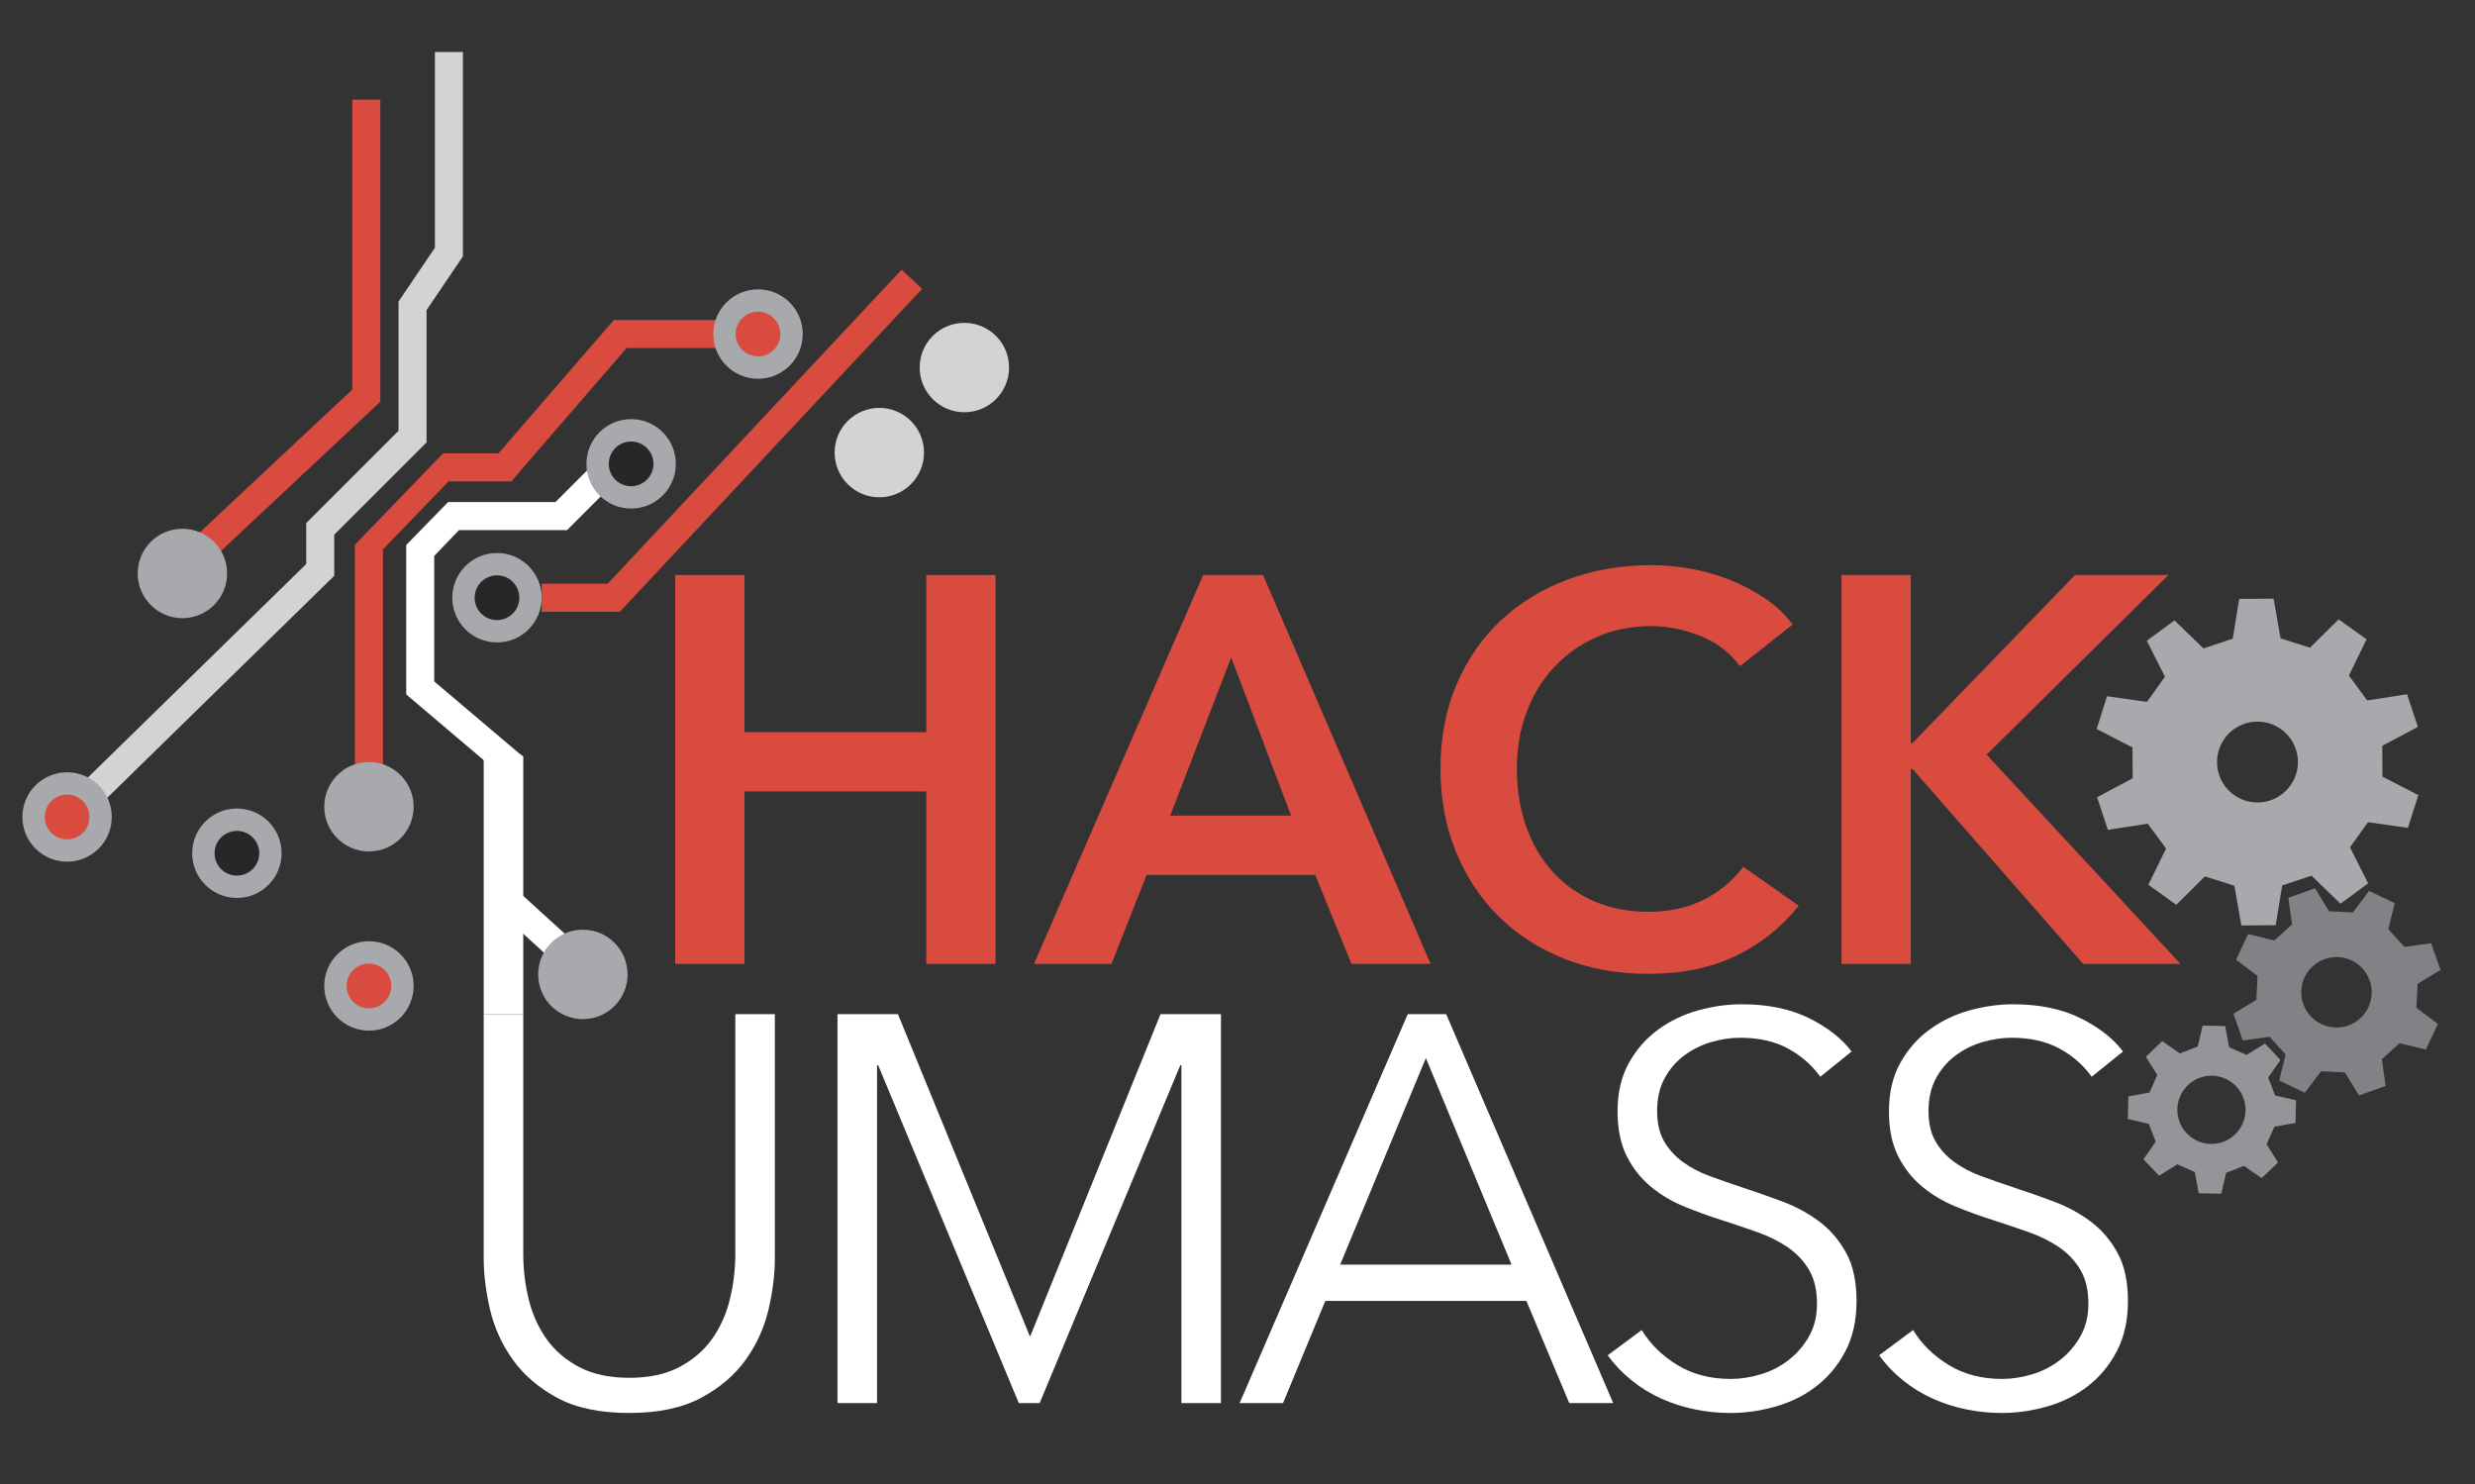 <?xml version="1.0" encoding="utf-8"?>
<!-- Generator: Adobe Illustrator 16.0.0, SVG Export Plug-In . SVG Version: 6.00 Build 0)  -->
<!DOCTYPE svg PUBLIC "-//W3C//DTD SVG 1.1//EN" "http://www.w3.org/Graphics/SVG/1.1/DTD/svg11.dtd">
<?xml-stylesheet type="text/css" href="../../css/svg-animation.css" ?>
<svg version="1.1" id="Layer_1" xmlns="http://www.w3.org/2000/svg" xmlns:xlink="http://www.w3.org/1999/xlink" x="0px" y="0px"
	 width="414.875px" height="248.76px" viewBox="0 0 414.875 248.76" enable-background="new 0 0 414.875 248.76"
	 xml:space="preserve">
<rect x="0" y="0" width="414.875" height="248.76" fill="#333333" stroke="none"/>
<g id="toolbar">
</g>
<g>
	<polygon class="gray-stroke" fill="#D1D3D4" points="16.642,135.038 13.356,131.678 51.327,94.55 51.327,87.685 66.801,72.216 66.801,50.549
		72.901,41.529 72.901,8.723 77.6,8.723 77.6,42.968 71.5,51.987 71.5,74.162 56.026,89.633 56.026,96.525 	"/>
</g>
<g>
	<g>
		<polygon class="red-stroke" fill="#DA4B3F" points="64.192,129.405 59.492,129.405 59.492,91.313 74.274,75.992 83.555,75.992 102.891,53.642
			121.154,53.642 121.154,58.341 105.038,58.341 85.703,80.692 75.191,80.692 64.192,92.091 		"/>
	</g>
</g>
<g>
	<polygon class="white-stroke" fill="#FFFFFF" points="92.497,160.887 82.277,151.583 82.277,128.431 68.09,116.401 68.09,91.354 75.11,84.163
		93.103,84.163 98.432,78.833 101.756,82.156 95.051,88.86 76.945,88.86 72.788,93.188 72.788,114.226 86.979,126.251
		86.979,149.511 87.749,150.212 95.658,157.414 	"/>
</g>
<g>
	<g>
		<polygon class="red-stroke" fill="#DA4B3F" points="35.939,93.384 32.727,89.955 59.057,65.296 59.057,16.7 63.756,16.7 63.756,67.334 		"/>
	</g>
</g>
<g>
	<path class="dot" fill="#A7A9AC" d="M61.843,127.739c-4.133,0-7.491,3.357-7.491,7.498c0,4.138,3.357,7.49,7.491,7.49
		c4.143,0,7.494-3.354,7.494-7.49C69.337,131.097,65.986,127.739,61.843,127.739z"/>
</g>
<g>
	<path class="dot" fill="#A7A9AC" d="M39.714,135.526c-4.145,0-7.498,3.367-7.498,7.5c0,4.141,3.353,7.492,7.498,7.492
		c4.136,0,7.489-3.353,7.489-7.492C47.204,138.894,43.85,135.526,39.714,135.526z"/>
</g>
<g>
	<circle class="white-circuit" fill="#272727" cx="39.714" cy="143.029" r="3.749"/>
</g>
<g>
	<path class="dot" fill="#A7A9AC" d="M61.843,157.776c-4.133,0-7.491,3.35-7.491,7.488s3.357,7.5,7.491,7.5c4.143,0,7.494-3.361,7.494-7.5
		C69.337,161.13,65.986,157.776,61.843,157.776z"/>
</g>
<g>
	<g>
		<path class="red-circuit" fill="#DA4B3F" d="M61.843,161.522c-2.068,0-3.748,1.676-3.748,3.742c0,2.073,1.68,3.752,3.748,3.752
			c2.077,0,3.75-1.679,3.75-3.752C65.592,163.198,63.92,161.522,61.843,161.522z"/>
	</g>
</g>
<g>
	<path class="dot" fill="#A7A9AC" d="M11.25,129.456c-4.148,0-7.498,3.352-7.498,7.488c0,4.14,3.351,7.498,7.498,7.498
		c4.14,0,7.487-3.358,7.487-7.498C18.736,132.808,15.391,129.456,11.25,129.456z"/>
</g>
<g>
	<g>
		<path class="red-circuit" fill="#DA4B3F" d="M11.25,133.192c-2.074,0-3.75,1.683-3.75,3.755c0,2.073,1.676,3.75,3.75,3.75
			c2.059,0,3.744-1.677,3.744-3.75C14.995,134.875,13.31,133.192,11.25,133.192z"/>
	</g>
</g>
<g>
	<path class="dot" fill="#A7A9AC" d="M105.789,70.259c-4.134,0-7.487,3.354-7.487,7.498c0,4.137,3.349,7.489,7.487,7.489
		c4.149,0,7.498-3.354,7.498-7.489C113.286,73.611,109.937,70.259,105.789,70.259z"/>
</g>
<g>
	<path class="white-circuit" fill="#272727" d="M105.789,74.007c-2.071,0-3.744,1.68-3.744,3.75c0,2.059,1.673,3.747,3.744,3.747
		c2.074,0,3.753-1.688,3.753-3.747C109.538,75.687,107.86,74.007,105.789,74.007z"/>
</g>
<g>
	<path class="dot" fill="#A7A9AC" d="M127.065,48.506c-4.141,0-7.494,3.352-7.494,7.487c0,4.148,3.353,7.501,7.494,7.501
		c4.147,0,7.496-3.354,7.496-7.501C134.562,51.855,131.212,48.506,127.065,48.506z"/>
</g>
<g>
	<g>
		<path class="red-circuit" fill="#DA4B3F" d="M127.065,52.247c-2.073,0-3.75,1.674-3.75,3.744c0,2.078,1.676,3.747,3.75,3.747
			c2.069,0,3.746-1.669,3.746-3.747C130.811,53.921,129.134,52.247,127.065,52.247z"/>
	</g>
</g>
<g>
	<path class="dot" fill="#A7A9AC" d="M83.312,92.698c-4.146,0-7.497,3.363-7.497,7.493c0,4.14,3.351,7.499,7.497,7.499
		c4.137,0,7.488-3.359,7.488-7.499C90.799,96.062,87.453,92.698,83.312,92.698z"/>
</g>
<g>
	<path class="white-circuit" fill="#272727" d="M83.312,96.444c-2.072,0-3.75,1.682-3.75,3.75c0,2.074,1.678,3.75,3.75,3.75
		c2.065,0,3.741-1.676,3.741-3.75C87.053,98.126,85.376,96.444,83.312,96.444z"/>
</g>
<g>
	<g>
		<polygon class="red-stroke" fill="#DA4B3F" points="103.908,102.541 90.799,102.541 90.799,97.844 101.87,97.844 151.138,45.208 154.569,48.418 		"/>
	</g>
</g>
<g>
	<path class="dot" fill="#A7A9AC" d="M30.577,88.635c-4.144,0-7.5,3.354-7.5,7.491c0,4.134,3.357,7.496,7.5,7.496
		c4.137,0,7.491-3.362,7.491-7.496C38.068,91.989,34.715,88.635,30.577,88.635z"/>
</g>
<g>
	<path class="dot" fill="#A7A9AC" d="M97.703,155.841c-4.139,0-7.492,3.355-7.492,7.502c0,4.127,3.353,7.487,7.492,7.487
		c4.144,0,7.494-3.36,7.494-7.487C105.199,159.196,101.85,155.841,97.703,155.841z"/>
</g>
<g enable-background="new    ">
	<path class="hack" fill="#DA4B3F" d="M113.189,96.386h11.603v26.338h30.481V96.386h11.604v65.199h-11.604v-28.916h-30.481v28.916h-11.603V96.386
		z"/>
	<path class="hack" fill="#DA4B3F" d="M201.687,96.386h10.037l28.087,65.199h-13.262l-6.076-14.918h-28.271l-5.894,14.918h-12.985L201.687,96.386
		z M216.42,136.722L206.383,110.2l-10.222,26.521H216.42z"/>
	<path class="hack" fill="#DA4B3F" d="M291.659,111.673c-1.721-2.333-3.961-4.036-6.724-5.111c-2.763-1.073-5.465-1.611-8.104-1.611
		c-3.377,0-6.445,0.614-9.209,1.842c-2.763,1.229-5.143,2.917-7.137,5.064c-1.996,2.15-3.531,4.667-4.604,7.552
		c-1.075,2.887-1.611,6.018-1.611,9.393c0,3.563,0.521,6.815,1.564,9.762c1.043,2.947,2.533,5.479,4.467,7.599
		s4.251,3.761,6.953,4.927c2.699,1.167,5.738,1.75,9.115,1.75c3.5,0,6.6-0.691,9.303-2.072c2.699-1.382,4.88-3.207,6.537-5.479
		l9.302,6.538c-2.888,3.623-6.416,6.432-10.591,8.427c-4.176,1.994-9.057,2.992-14.643,2.992c-5.097,0-9.777-0.846-14.044-2.532
		c-4.269-1.688-7.937-4.052-11.004-7.091c-3.071-3.039-5.465-6.66-7.185-10.866c-1.719-4.205-2.578-8.854-2.578-13.952
		c0-5.217,0.906-9.93,2.718-14.135c1.81-4.205,4.296-7.782,7.459-10.729c3.161-2.947,6.892-5.218,11.188-6.814
		c4.297-1.597,8.963-2.395,13.998-2.395c2.086,0,4.267,0.2,6.537,0.599c2.271,0.399,4.45,1.013,6.538,1.842
		c2.087,0.828,4.052,1.857,5.894,3.085c1.843,1.229,3.408,2.702,4.697,4.42L291.659,111.673z"/>
	<path class="hack" fill="#DA4B3F" d="M308.696,96.386h11.602v28.18h0.277l27.258-28.18h15.656l-30.482,30.113l32.508,35.086h-16.301
		l-28.639-32.691h-0.277v32.691h-11.602V96.386L308.696,96.386z"/>
</g>
<path class="umass" fill="#FFFFFF" d="M105.485,236.853c-4.912,0-8.933-0.845-12.063-2.531c-3.131-1.688-5.617-3.821-7.459-6.4
	c-1.842-2.578-3.117-5.387-3.822-8.426c-0.707-3.039-1.059-5.908-1.059-8.61v-40.888h6.63v40.15c0,2.641,0.307,5.203,0.921,7.689
	c0.613,2.486,1.611,4.696,2.993,6.63c1.381,1.935,3.208,3.5,5.479,4.696c2.271,1.197,5.065,1.796,8.38,1.796s6.108-0.599,8.38-1.796
	c2.271-1.196,4.098-2.764,5.479-4.696c1.381-1.934,2.379-4.143,2.993-6.63c0.613-2.486,0.921-5.05,0.921-7.689v-40.15h6.63v40.888
	c0,2.702-0.354,5.571-1.059,8.61c-0.706,3.039-1.98,5.848-3.822,8.426c-1.842,2.579-4.344,4.713-7.505,6.4
	C114.34,236.008,110.334,236.853,105.485,236.853z"/>
<path class="umass" fill="#FFFFFF" d="M172.618,223.96h0.092l21.825-53.964h10.13v65.198h-6.63V178.56h-0.184l-23.575,56.635h-3.499
	l-23.575-56.635h-0.185v56.635h-6.63v-65.198h10.13L172.618,223.96z"/>
<path class="umass" fill="#FFFFFF" d="M215.07,235.194h-7.275l28.18-65.198h6.445l27.994,65.198h-7.365l-7.184-17.129h-33.705L215.07,235.194z
	 M224.647,211.989h28.73l-14.365-34.626L224.647,211.989z"/>
<path class="umass" fill="#FFFFFF" d="M305.133,180.494c-1.413-1.964-3.225-3.545-5.434-4.742c-2.211-1.196-4.882-1.796-8.013-1.796
	c-1.597,0-3.224,0.246-4.881,0.736c-1.657,0.492-3.162,1.244-4.513,2.257c-1.352,1.013-2.439,2.286-3.27,3.821
	c-0.829,1.535-1.242,3.347-1.242,5.434c0,2.088,0.396,3.808,1.191,5.156c0.796,1.351,1.854,2.502,3.169,3.453
	c1.315,0.953,2.817,1.735,4.501,2.349c1.684,0.614,3.443,1.229,5.279,1.842c2.266,0.737,4.545,1.536,6.842,2.396
	c2.296,0.859,4.361,1.979,6.199,3.36c1.836,1.382,3.338,3.132,4.5,5.249c1.162,2.118,1.744,4.805,1.744,8.059
	c0,3.255-0.621,6.063-1.861,8.427s-2.854,4.313-4.834,5.848c-1.982,1.535-4.247,2.671-6.795,3.407
	c-2.549,0.736-5.11,1.104-7.689,1.104c-1.966,0-3.93-0.199-5.893-0.599c-1.967-0.399-3.838-0.998-5.618-1.795
	c-1.781-0.798-3.438-1.812-4.974-3.039s-2.887-2.64-4.051-4.235l5.709-4.236c1.411,2.334,3.391,4.281,5.94,5.848
	c2.547,1.564,5.539,2.35,8.978,2.35c1.657,0,3.346-0.262,5.065-0.783c1.719-0.521,3.271-1.319,4.651-2.395
	c1.381-1.074,2.517-2.394,3.406-3.96c0.889-1.565,1.336-3.392,1.336-5.479c0-2.271-0.447-4.158-1.336-5.664
	c-0.891-1.503-2.072-2.763-3.545-3.775c-1.475-1.013-3.162-1.856-5.064-2.532c-1.904-0.675-3.899-1.35-5.986-2.025
	c-2.148-0.676-4.268-1.441-6.354-2.303c-2.088-0.858-3.961-1.979-5.619-3.36c-1.656-1.382-2.991-3.085-4.006-5.111
	c-1.012-2.024-1.52-4.512-1.52-7.459c0-3.131,0.629-5.832,1.889-8.104c1.258-2.27,2.9-4.143,4.926-5.616
	c2.027-1.474,4.268-2.547,6.724-3.224c2.455-0.676,4.881-1.014,7.274-1.014c4.42,0,8.197,0.783,11.328,2.35
	c3.131,1.565,5.492,3.423,7.09,5.57L305.133,180.494z"/>
<path class="umass" fill="#FFFFFF" d="M350.624,180.494c-1.412-1.964-3.223-3.545-5.434-4.742c-2.209-1.196-4.881-1.796-8.012-1.796
	c-1.598,0-3.223,0.246-4.881,0.736c-1.658,0.492-3.162,1.244-4.512,2.257c-1.354,1.013-2.441,2.286-3.271,3.821
	c-0.828,1.535-1.242,3.347-1.242,5.434c0,2.088,0.396,3.808,1.191,5.156c0.797,1.351,1.854,2.502,3.17,3.453
	c1.316,0.953,2.816,1.735,4.5,2.349c1.686,0.614,3.443,1.229,5.281,1.842c2.264,0.737,4.543,1.536,6.84,2.396
	s4.363,1.979,6.201,3.36c1.836,1.382,3.336,3.132,4.498,5.249c1.164,2.118,1.746,4.805,1.746,8.059c0,3.255-0.621,6.063-1.861,8.427
	c-1.242,2.364-2.854,4.313-4.836,5.848c-1.98,1.535-4.246,2.671-6.793,3.407c-2.549,0.736-5.111,1.104-7.691,1.104
	c-1.965,0-3.93-0.199-5.893-0.599c-1.965-0.399-3.838-0.998-5.617-1.795c-1.781-0.798-3.439-1.812-4.973-3.039
	c-1.535-1.228-2.887-2.64-4.053-4.235l5.711-4.236c1.41,2.334,3.391,4.281,5.938,5.848c2.547,1.564,5.539,2.35,8.979,2.35
	c1.656,0,3.346-0.262,5.064-0.783c1.719-0.521,3.271-1.319,4.652-2.395c1.381-1.074,2.516-2.394,3.406-3.96
	c0.889-1.565,1.336-3.392,1.336-5.479c0-2.271-0.447-4.158-1.336-5.664c-0.891-1.503-2.072-2.763-3.545-3.775
	c-1.475-1.013-3.162-1.856-5.066-2.532c-1.904-0.675-3.898-1.35-5.986-2.025c-2.148-0.676-4.268-1.441-6.352-2.303
	c-2.088-0.858-3.961-1.979-5.619-3.36c-1.656-1.382-2.992-3.085-4.006-5.111c-1.012-2.024-1.52-4.512-1.52-7.459
	c0-3.131,0.629-5.832,1.889-8.104c1.258-2.27,2.9-4.143,4.926-5.616c2.027-1.474,4.268-2.547,6.723-3.224
	c2.455-0.676,4.881-1.014,7.275-1.014c4.42,0,8.197,0.783,11.328,2.35c3.131,1.565,5.492,3.423,7.09,5.57L350.624,180.494z"/>
<polygon class="white-stroke" fill="#FFFFFF" points="87.019,126.276 81.082,126.276 81.082,169.996 87.712,169.996 87.712,126.794 "/>
<g>
	<path class="dot" fill="#D1D3D4" d="M161.65,54.117c-4.133,0-7.49,3.35-7.49,7.488s3.357,7.498,7.49,7.498c4.143,0,7.494-3.359,7.494-7.498
		C169.144,57.471,165.792,54.117,161.65,54.117z"/>
</g>
<g>
	<path class="dot" fill="#D1D3D4" d="M147.394,68.374c-4.133,0-7.491,3.349-7.491,7.487c0,4.139,3.357,7.498,7.491,7.498
		c4.143,0,7.494-3.359,7.494-7.498C154.888,71.727,151.537,68.374,147.394,68.374z"/>
</g>
<path id="gear1" fill="#939598" d="M381.243,188.877l3.548-0.646l0.088-3.795l-3.513-0.809l-1.157-2.992l2.054-2.96l-2.617-2.746l-3.059,1.912
	l-2.934-1.3l-0.646-3.545l-3.793-0.087l-0.812,3.51l-2.991,1.158l-2.962-2.053l-2.745,2.62l1.91,3.056l-1.297,2.935l-3.545,0.645
	l-0.09,3.792l3.511,0.811l1.159,2.993l-2.052,2.959l2.621,2.746l3.055-1.909l2.933,1.297l0.646,3.548l3.792,0.087l0.811-3.515
	l2.99-1.153l2.963,2.051l2.745-2.62l-1.908-3.058L381.243,188.877z M368.441,191.289c-2.901-1.249-4.243-4.613-2.996-7.512
	c1.248-2.902,4.61-4.241,7.514-2.993c2.897,1.247,4.238,4.61,2.991,7.511C374.705,191.194,371.34,192.535,368.441,191.289z"/>
<path id="gear2" fill="#808285" d="M405.249,164.925l3.854-2.344l-1.598-4.474l-4.47,0.628l-2.688-2.973l1.068-4.385l-4.292-2.031l-2.716,3.602
	l-4.006-0.2l-2.345-3.853l-4.47,1.599l0.624,4.466l-2.973,2.691l-4.383-1.069l-2.032,4.292l3.604,2.716l-0.199,4.007l-3.852,2.341
	l1.594,4.474l4.467-0.626l2.691,2.978l-1.07,4.375l4.293,2.034l2.715-3.601l4.008,0.2l2.344,3.852l4.474-1.598l-0.631-4.467
	l2.976-2.688l4.385,1.066l2.032-4.292l-3.604-2.718L405.249,164.925z M391.425,172.237c-3.261-0.131-5.796-2.878-5.673-6.136
	c0.129-3.26,2.88-5.797,6.142-5.67c3.255,0.13,5.798,2.877,5.661,6.14C397.428,169.826,394.684,172.364,391.425,172.237z"/>
<path id="gear3" fill="#A7A9AC" d="M403.628,138.768l1.746-5.487l-6.012-3.089l-0.031-5.179l5.969-3.17l-1.816-5.465l-6.678,1.032l-3.07-4.169
	l2.965-6.074l-4.684-3.354l-4.799,4.761l-4.934-1.569l-1.168-6.655l-5.766,0.039l-1.08,6.67l-4.914,1.633l-4.857-4.698l-4.639,3.417
	l3.043,6.031l-3.016,4.208l-6.689-0.941l-1.744,5.489l6.008,3.092l0.031,5.176l-5.965,3.17l1.814,5.467l6.68-1.033l3.07,4.17
	l-2.969,6.07l4.684,3.357l4.799-4.758l4.936,1.564l1.17,6.656l5.76-0.038l1.082-6.673l4.914-1.629l4.861,4.695l4.635-3.414
	l-3.045-6.037l3.018-4.207L403.628,138.768z M378.414,134.517c-3.748,0-6.781-3.033-6.781-6.777c0-3.744,3.033-6.781,6.781-6.781
	c3.744,0,6.777,3.037,6.777,6.781C385.191,131.483,382.158,134.517,378.414,134.517z"/>
</svg>
